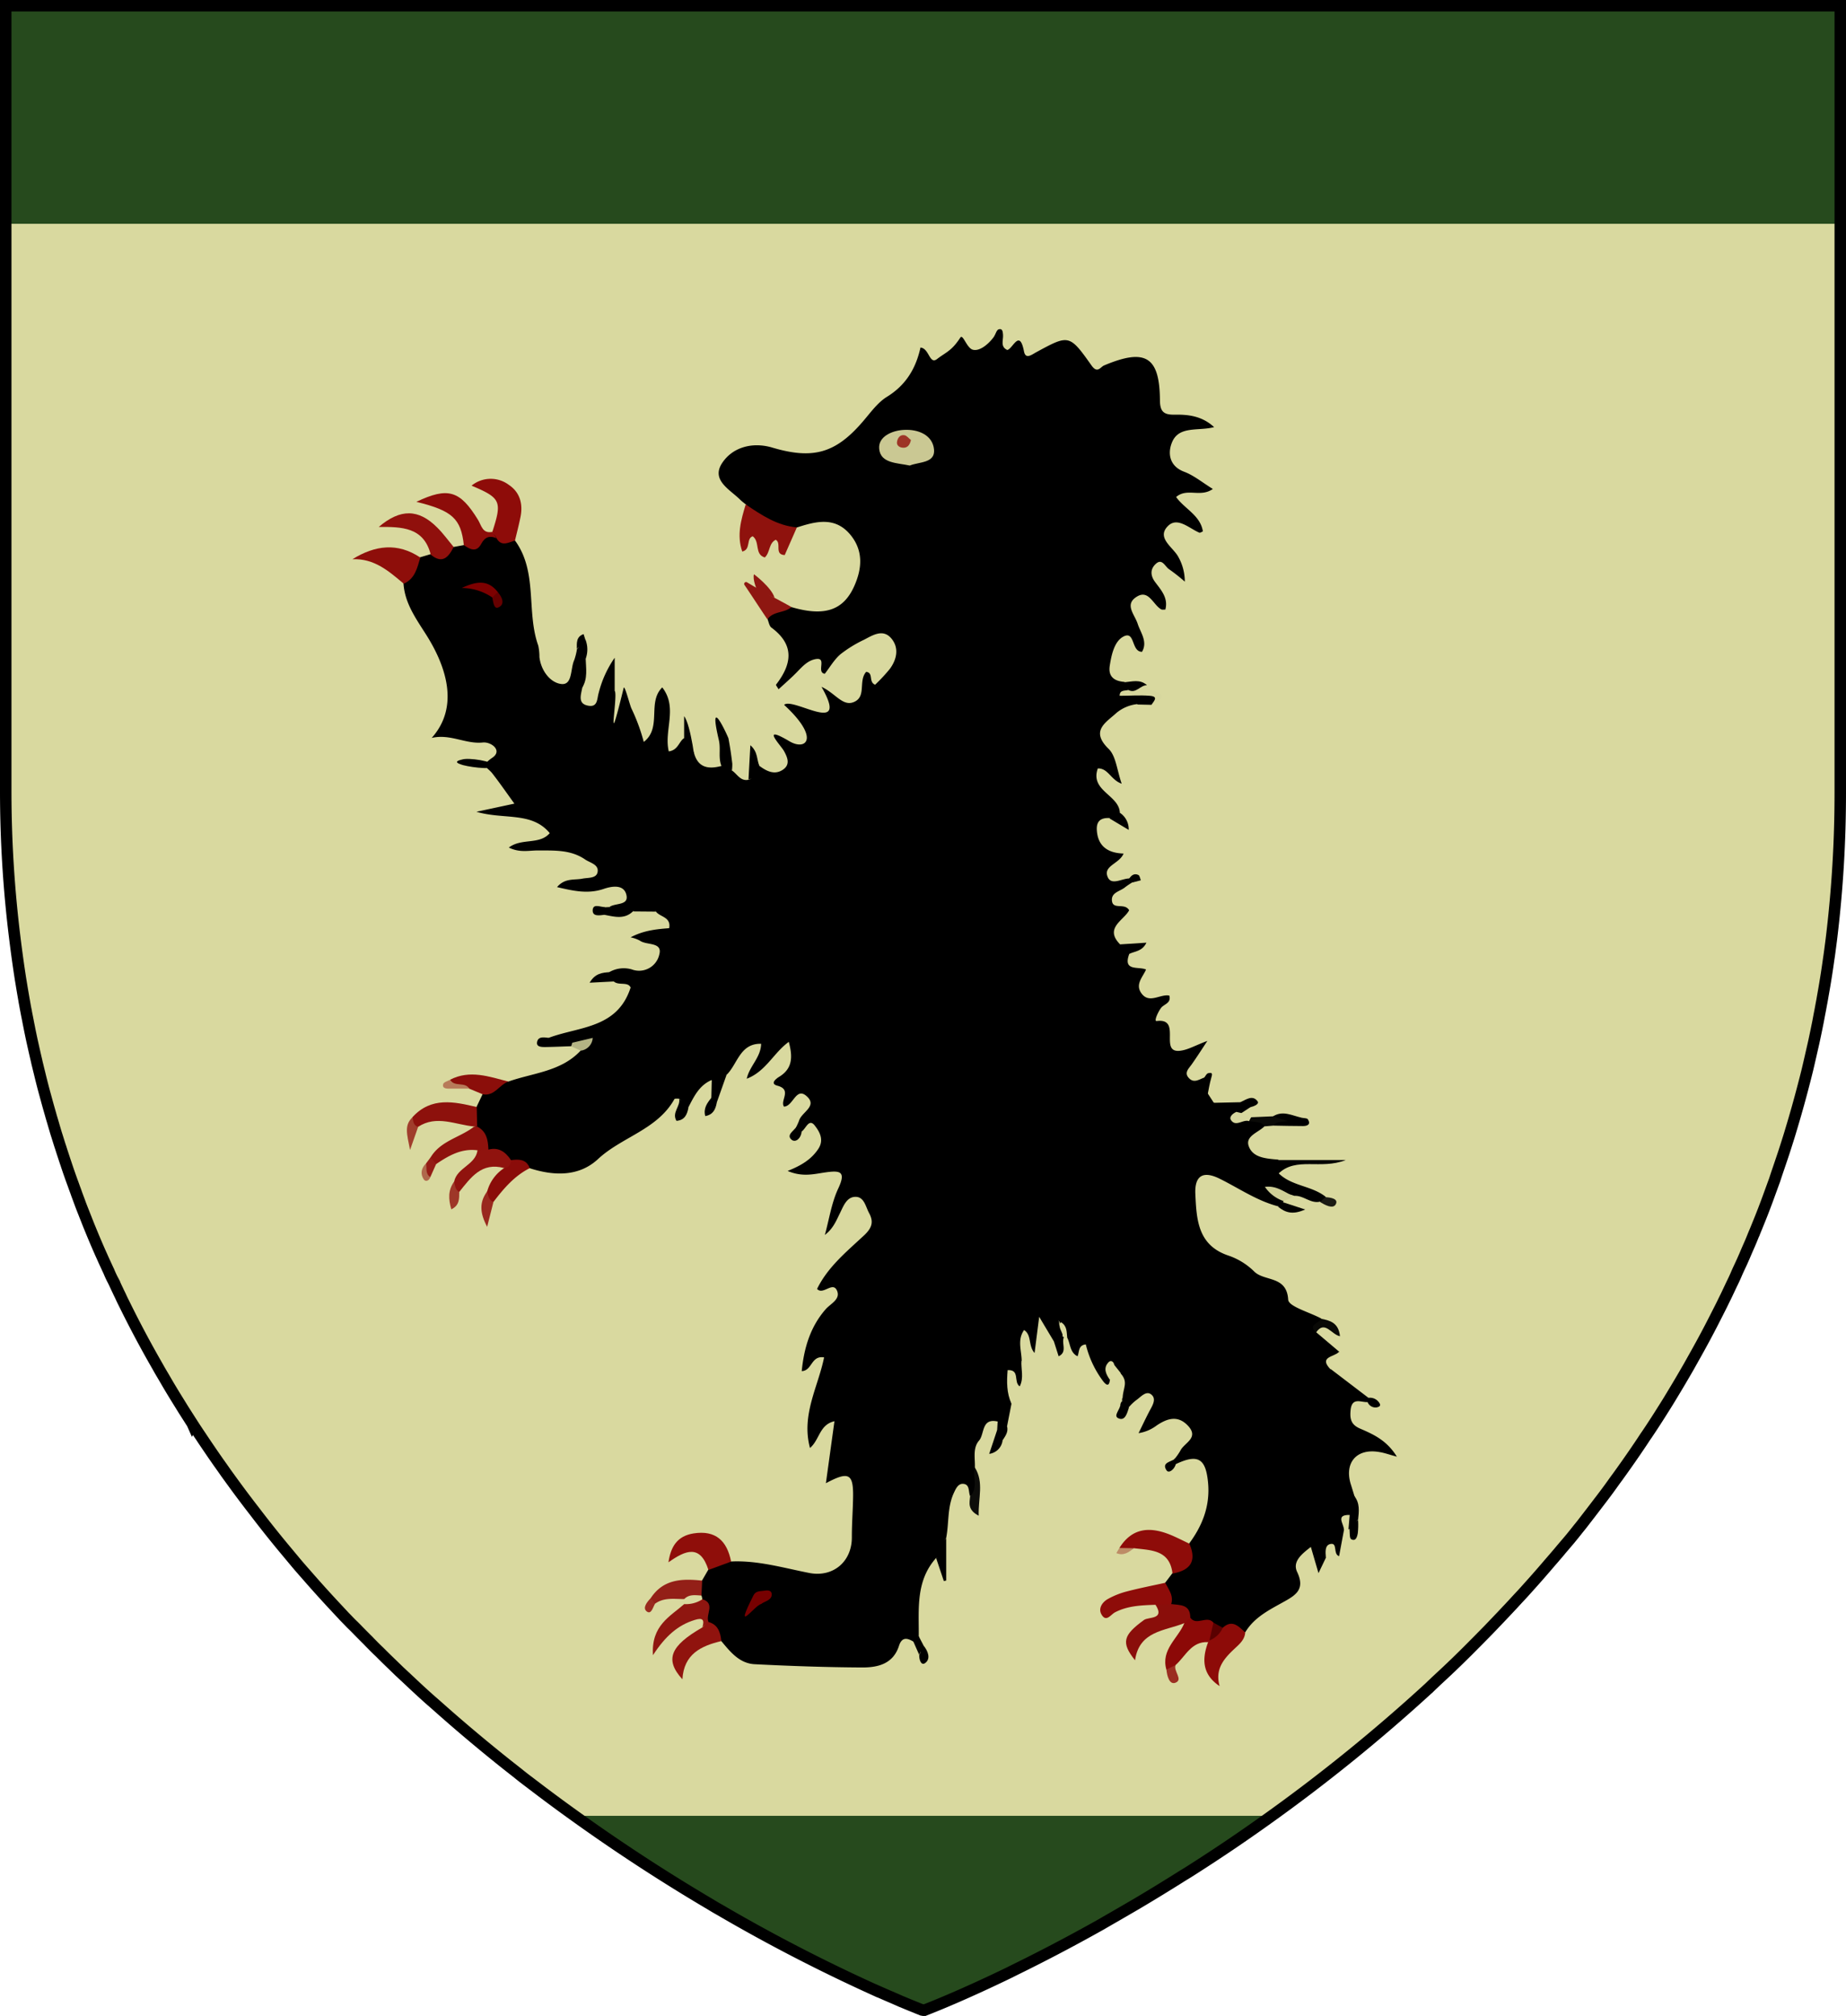 <svg xmlns="http://www.w3.org/2000/svg" viewBox="0 0 483 527.48"><defs><style>.cls-1{fill:#d9d99f;}.cls-2{fill:#264a1d;}.cls-3{fill:#8f120d;}.cls-4{fill:#8e0c09;}.cls-5{fill:#8d0c09;}.cls-6{fill:#8a0e0a;}.cls-7{fill:#90100c;}.cls-8{fill:#8f0e0a;}.cls-9{fill:#8e0e0a;}.cls-10{fill:#8d0b08;}.cls-11{fill:#8d110c;}.cls-12{fill:#90130e;}.cls-13{fill:#8f1610;}.cls-14{fill:#8c0907;}.cls-15{fill:#8e120d;}.cls-16{fill:#8e1711;}.cls-17{fill:#931f17;}.cls-18{fill:#8b0e0a;}.cls-19{fill:#8a0c09;}.cls-20{fill:#0d0d0a;}.cls-21{fill:#d7d79e;}.cls-22{fill:#090906;}.cls-23{fill:#0a0a07;}.cls-24{fill:#cfcf97;}.cls-25{fill:#99291e;}.cls-26{fill:#9e3728;}.cls-27{fill:#b77b5a;}.cls-28{fill:#b4b484;}.cls-29{fill:#a03d2c;}.cls-30{fill:#9b2e21;}.cls-31{fill:#d8d89f;}.cls-32{fill:#1b1b14;}.cls-33{fill:#b0684c;}.cls-34{fill:#941c15;}.cls-35{fill:#bd8c66;}.cls-36{fill:#cac893;}.cls-37{fill:#7d0000;}.cls-38{fill:#700;}.cls-39{fill:#600;}.cls-40{fill:#5a0000;}.cls-41{fill:#9d3426;}.cls-42{fill:none;stroke:#000;stroke-width:3px;}</style></defs><title>House Mormont</title><g id="Layer_2" data-name="Layer 2"><path class="cls-1" d="M927,122.76V328.6a314.37,314.37,0,0,1-2.28,38c-.11.93-.24,1.86-.36,2.79s-.24,1.86-.39,2.79q-.7,5.05-1.61,10c-.07.44-.15.87-.23,1.31-.15.8-.29,1.6-.45,2.39s-.34,1.8-.51,2.69l-.45,2.22-.24,1.16c-.15.71-.3,1.44-.47,2.15q-.8,3.55-1.61,7l-.58,2.32-.52,2q-1.52,5.88-3.27,11.61c-.29,1-.59,1.94-.9,2.92l-.6,1.88c-.19.63-.39,1.25-.6,1.86l-1.1,3.26c-.37,1.09-.68,2-1,3-.47,1.28-.92,2.55-1.39,3.81-.36,1-.73,2-1.11,3l-.19.49c-.43,1.14-.87,2.25-1.32,3.37s-.87,2.16-1.32,3.19a3.35,3.35,0,0,1-.18.42c-.4,1-.8,2-1.25,3s-.75,1.75-1.13,2.62l-.66,1.49c-.47,1.07-.95,2.12-1.44,3.15s-.9,2-1.36,2.93l-1,2.12c-.3.63-.6,1.25-.91,1.88-.63,1.32-1.31,2.64-2,4q-2.53,5-5.19,9.77l-2,3.57-.11.21q-2.13,3.71-4.33,7.33c-.71,1.2-1.46,2.39-2.18,3.54-.1.16-.19.31-.3.46-.55.89-1.12,1.78-1.69,2.66l-.66,1c-.65,1-1.31,2-2,3l-.13.18c-.66,1-1.32,2-2,3l-.45.67q-2.26,3.28-4.54,6.46l-.31.42c-.8,1.07-1.54,2.14-2.31,3.19s-1.66,2.23-2.5,3.32q-2.29,3-4.61,6l-.8,1c-.73.93-1.48,1.85-2.22,2.76L854,526.61l-.57.69L851,530.1q-2.83,3.32-5.72,6.53c-.75.85-1.52,1.69-2.29,2.51l-2.22,2.39q-3,3.19-5.93,6.24-2.76,2.83-5.53,5.59c-.91.91-1.84,1.82-2.76,2.71s-1.85,1.78-2.78,2.67l-2.28,2.11c-.68.65-1.36,1.28-2.05,1.91a448.64,448.64,0,0,1-61.76,47.47c-.86.55-1.73,1.1-2.58,1.6q-6.42,4.07-12.46,7.63l-2.41,1.4-2.36,1.36-2.34,1.35-2.22,1.28c-8.35,4.68-15.91,8.59-22.38,11.76l-1.61.8c-10.63,5.15-18.11,8.22-21,9.35l-.42.18-.61.23-.14.06h-.08l-.23-.1-.21,0-1.07-.42-.55-.23c-.87-.34-2-.8-3.36-1.38l-.47-.18c-1.76-.8-3.88-1.67-6.33-2.77l-1.39-.61a443.16,443.16,0,0,1-39.74-20.6c-.8-.45-1.61-.92-2.36-1.38a473.14,473.14,0,0,1-44.78-30l-2.62-2c-1-.75-2-1.52-2.95-2.29l-2.81-2.21c-6.19-4.92-12.43-10.15-18.64-15.69L558.08,566q-2.3-2.05-4.59-4.2l-1.67-1.57L550,558.54l-2-1.94c-1.12-1.07-2.24-2.16-3.34-3.26-.84-.8-1.69-1.67-2.52-2.51l-.24-.26q-1.25-1.25-2.5-2.51c-.66-.68-1.32-1.36-2-2l-2-2.07-.13-.15-2.1-2.24q-3.36-3.61-6.66-7.36c-.68-.8-1.36-1.55-2-2.35-.57-.65-1.12-1.28-1.66-1.94l-2-2.39q-4.26-5.11-8.39-10.48-1.13-1.45-2.24-2.92c-1.89-2.47-3.73-5-5.57-7.55l-1.68-2.39c-.13-.16-.24-.34-.36-.5-.59-.85-1.19-1.7-1.77-2.55-.95-1.38-1.89-2.77-2.82-4.17q-1.11-1.64-2.18-3.31l-.15-.24-2.22-3.47c-.07-.13-.15-.24-.22-.37-.71-1.14-1.41-2.27-2.1-3.4s-1.49-2.46-2.21-3.7-1.44-2.39-2.13-3.67q-4.6-8-8.77-16.47c-.35-.69-.69-1.38-1-2.08-.22-.44-.44-.89-.65-1.35-.43-.87-.8-1.75-1.25-2.63a27.17,27.17,0,0,1-1.15-2.47l-.23-.48c-.26-.58-.52-1.16-.8-1.75l-.26-.57c-.26-.58-.52-1.18-.8-1.77q-1.44-3.26-2.78-6.58c-.42-1-.8-2-1.23-3.07-.1-.26-.21-.53-.31-.8-.4-1-.8-2-1.16-3s-.68-1.82-1-2.74l-.23-.65c-.18-.45-.34-.91-.5-1.36q-1-2.69-1.89-5.44c-.21-.6-.4-1.21-.6-1.8-.26-.8-.51-1.54-.75-2.31-.14-.42-.26-.8-.39-1.22-.26-.8-.5-1.6-.75-2.39-.31-1-.61-2.06-.92-3.1-.18-.65-.39-1.28-.57-2-.37-1.28-.74-2.58-1.08-3.89-.19-.68-.37-1.35-.55-2-.13-.5-.26-1-.39-1.51-.32-1.22-.63-2.46-.92-3.7-.18-.7-.35-1.4-.52-2.11-.07-.29-.13-.57-.19-.85-.37-1.55-.71-3.11-1.07-4.69-.26-1.16-.5-2.33-.74-3.5-.14-.71-.29-1.43-.43-2.14s-.32-1.6-.47-2.45a2.13,2.13,0,0,0-.1-.47c-.15-.8-.3-1.64-.45-2.48s-.31-1.84-.47-2.77-.3-1.8-.45-2.71q-.87-5.52-1.56-11.17A314.73,314.73,0,0,1,447,328.58V122.76Z" transform="translate(-445.5 -121.26)"/></g><g id="Layer_4" data-name="Layer 4"><rect class="cls-2" x="1.5" y="1.5" width="480" height="57.05"/><path class="cls-2" d="M776.49,596.35v1.18q-9.24,6.6-18.82,12.71c-.86.55-1.72,1.1-2.57,1.6q-6.43,4.06-12.47,7.63l-2.41,1.4-2.36,1.37-2.33,1.34-2.23,1.29c-8.34,4.68-15.9,8.59-22.38,11.76l-1.6.8c-10.64,5.15-18.12,8.22-21,9.35l-.42.17-.61.24-.14,0h-.08l-.23-.09-.21,0-1.07-.42-.54-.23c-.87-.34-2-.8-3.37-1.38l-.46-.18c-1.76-.8-3.89-1.67-6.33-2.77l-1.39-.61a442.25,442.25,0,0,1-39.75-20.6c-.8-.44-1.6-.92-2.35-1.38q-18.3-10.8-35.57-23.2H776.49Z" transform="translate(-445.5 -121.26)"/></g><g id="Layer_5" data-name="Layer 5"><path d="M564.2,264.36l2.66-.49c2.86-.77,5.1-3.4,8.41-2.85,1.4,1.32,3.28,1.23,5,1.69,6,8.27,2.88,18.55,6.06,27.45a13.85,13.85,0,0,1,.31,3c.41,3.59,2.86,6.72,5.71,7.05,3,.35,2.36-4,3.39-6.24a15.45,15.45,0,0,0,.72-2.91c1-.52-.06-3.07,2.25-2.4a7.07,7.07,0,0,1,.07,4.84c-1.32,2.45.08,5.23-.94,7.71-.35,1.94-1.28,4.29,1.78,4.71,2.31.31,2.08-1.91,2.52-3.35a28.1,28.1,0,0,1,4.19-9.23V302c1,1-2.49,19,2.35-.75.23-1,1.61,4.52,2.05,5.4a49.44,49.44,0,0,1,3.21,8.72c4.84-3.75.83-10.36,4.84-14.27,4.15,5.37.37,11.19,1.7,16.74,2.48-.32,2.65-2.63,4.06-3.5,3.24-.39.91,3,2.49,3.7,1,4.07,3.76,4.55,7.24,3.61,1.45-.81,1.87.71,2.75,1.2,1.39.92,2.21,2.89,4.37,2.41s-.34-4.18,2.86-3.59c1.9,1.41,4,2.43,6.16.92,1.89-1.33,1.17-3.13.2-4.87-.81-1.46-6.36-7.14,1.47-2.51,4.28,2.53,8.15-.74-1.42-9.54,2.33-2.15,17.37,8.53,9.78-4.72,3.81,1.75,5.72,5.54,8.88,3.78,2.78-1.54.78-5.46,2.82-7.7,2,.27.52,2.63,2.33,3.37a44.37,44.37,0,0,0,3.87-4.16c1.81-2.48,2.44-5.45.41-7.91-2.18-2.64-4.86-.91-7.17.3a32.36,32.36,0,0,0-6.19,3.81c-1.63,1.4-2.76,3.4-4.09,5.1-2.42-.37,1-4.78-2.85-3.74-2,.55-3.35,2.22-4.79,3.66s-2.92,2.72-4.45,4.13c-.35-.62-.75-1.09-.67-1.2,4.15-5.35,4.95-10.38-1.2-14.93-.56-.42-.69-1.42-1-2.15.85-3.52,3.46-3.59,6.3-3.2,8.58,2.51,13.57.87,16.42-5.62,2-4.54,2.34-9.13-1-13.25-4-4.89-9-3.61-14-2-6.15,1.77-10.06-1.45-13.39-6a17.43,17.43,0,0,1-1.42-1.16c-2.73-2.75-7.82-5.18-4.77-9.73,2.77-4.14,7.93-5.5,13.05-4,10.65,3.17,16.57,1.53,23.7-6.77,2-2.31,3.87-5,6.38-6.53,4.84-3,7.5-7.29,8.73-12.86,2.31.19,2.33,4.58,4.34,3,2.26-1.75,3.78-2.06,6.08-5.6.69-1.06,1.66,2.71,3.25,3.16,2.06.58,4.69-2.07,5.69-3.6,1.59-.45,1.41.75,1.53,1.65.15,1.15.09,2.49,1.93,2,1.46-.58,3.13-5.44,4.26.38.43,2.21,2,.88,3.27.2,8.47-4.6,8.62-4.67,14.39,3.48,1.59,2.25,2.34.39,3.32,0,10.76-4.53,14.49-2.34,14.59,9,0,3,.91,3.94,3.78,3.89,3.6-.06,7.2.31,10.4,3.26-4.2,1.12-9.34-.48-11.09,4.16-1,2.56-.74,6,3.24,7.51,2.53.94,4.73,2.79,7.52,4.51-3.28,2.32-6.73-.38-9.61,2.1,2.15,3.07,6.35,4.78,7,9-.32.12-.71.43-.94.33-2.67-1.15-5.72-4.21-8.19-1.75-3,3,1,5.35,2.52,7.77a13.2,13.2,0,0,1,1.88,6.79,47.28,47.28,0,0,0-4.08-3.22c-1.06-.66-1.8-2.89-3.39-1.53s-1.62,3.1-.26,4.91c1.56,2.08,3.44,4.14,2.64,7.15-.41,0-.85.09-1.13-.08-2.08-1.21-3.21-5.17-6.26-3.34-3.44,2.06-.67,4.6.17,7.2.7,2.19,2.67,4.64,1.11,7.27-2.91,0-1.72-5.8-5-3.91-2.27,1.31-3,4.74-3.44,7.57s1.18,4,3.78,4.21c.83.47,1.66.94,1.67,2.06a3.34,3.34,0,0,0,0,1.27c.73.75,2.37.81,1.89,2.47a10.26,10.26,0,0,0-5.52,2.26c-2.83,2.61-7,4.7-2.09,9.49,1.91,1.88,2.13,5.47,3.4,9.09-2.87-1-3.52-4.07-6.25-4-2.1,5.84,5.46,6.91,5.76,11.49.14,2.37-1.35,1.79-2.69,1.49-2.23-.11-3.48.75-3.33,3.17.26,4.2,2.88,6,7,6.12-1.1,2.75-5.54,3.19-4.1,6.26,1,2.11,3.67.27,5.59.26.3-.26.62-.45.83-.32.57.35.34.82.1,1.27a19.26,19.26,0,0,0-2,1.33c-1.29,1.1-3.77,1.34-3.45,3.65s3.36.37,4.49,2.39c-1.41,2.66-6.51,4.61-2.46,8.83.73.94,3.29,0,2.54,2.47-1.89,4.83,2.43,3.31,4.34,4.21-.88,2-2.89,3.86-1.23,6.19,2.06,2.89,4.9.14,7.32.62.56,2-1.4,2.22-2.16,3.22s-1.94,3.54-1.16,3.44c6.78-.88.39,8.58,6.27,7.76,2-.27,3.79-1.36,7-2.56-1.73,2.64-2.83,4.34-4,6-.75,1.14-2.19,2.24-.86,3.69s2.64.42,4-.08c1.21,1.18.16,2.92,1,4.19l1.49,2.29c1.8,1.77,4.55-.37,6.31,1.53-.33,3.37,2.09,2.81,4.1,2.87,1.18.3,3.14-.76,3,1.76-1.57,1.68-5.13,2.57-4.23,5.23,1.07,3.16,4.69,3.3,7.72,3.58,1.16,1.15-1,2.4.11,3.56,3.43,3.4,8.64,3.23,12.31,6.16.18,1.17-.06,1.87-1.44,1.27-2.5.6-4.36-1.68-6.76-1.51a6.59,6.59,0,0,0-3.83-.34c.1.72.89,1,1.1,1.6l-.22.28c.29,1.11.07,1.69-1.22,1.21-5.57-1.43-10.27-4.72-15.34-7.23-4.31-2.14-6.6-.89-6.38,4,.31,6.68.62,13.49,8.8,16.15a17.75,17.75,0,0,1,6.63,4.15c2.68,2.62,8.49,1,8.86,7.34.1,1.79,5.58,3.28,8.59,4.9,1.19,1.77-2.68,1.77-1.26,3.62l6,5.08c1.24,2.43-5.22,1.33-2.12,4.61l9.73,7.42q.45.41.27.79t-.34.37c-1.75.15-4.19-1.43-4.54,2.1-.22,2.26.09,3.8,2.45,4.82,3.48,1.51,7,3.05,9.66,7.36-1.94-.51-3.23-1-4.54-1.2-6-1.08-9.33,2.8-7.47,8.57.3.94.58,1.88.87,2.82a6.18,6.18,0,0,1,.12,4.87c-2.48.17-1.53,2.81-2.78,3.87l-1.3,7c-1,1.18-2.44-1.23-3.41.38l-2,4.16-2-6.85c-2.49,1.91-4.86,3.87-3.58,6.56,2.18,4.6-.46,6.11-3.69,7.9-3.71,2.06-7.58,4-9.89,7.86-2,.35-3.84-.76-5.81-.48a10.82,10.82,0,0,1-3-.89c-2.13-.62-4.71.09-6.33-2.09-1.18-1.81-3.23-2.56-4.79-3.91-1-1.76-1.87-3.54-1-5.62l1.84-2.42a14.75,14.75,0,0,0,4.41-7.81c3.49-4.71,5.49-9.83,4.95-15.85-.58-6.41-2.64-7.69-8.5-4.89a1,1,0,0,1-.42-1q.12-.54.28-.54a14.12,14.12,0,0,0,1.38-2c1-2.08,5-3.32,2-6.53-2.67-2.84-5.46-1.91-8.21-.06a10.47,10.47,0,0,1-4.72,2c.93-1.89,1.82-3.79,2.79-5.65.76-1.45,2-3.23.58-4.43s-2.85.71-4.12,1.55a12.68,12.68,0,0,0-1.75,1.69c-1.28.35-1.65-.42-1.79-1.46-.19-2.5.35-5-.44-7.52l-1.6-2c-2.89.49-1.46,2.3-1.15,3.76-.14,1.29-.52,2-1.66.64A26.29,26.29,0,0,1,729.6,473c-2,.19-1.68,1.9-2.15,3.09-2.88.07-3-2.23-3.64-4.15a10.74,10.74,0,0,0-1.35-5.29c.19.58.26,2,.27,1.45,0-.25.55.45.66.89a3.28,3.28,0,0,1,0,2.17c-.45.77-1.07,1.59-2.07,1.17l-3.92-6.56-1.21,9.46c-1.72-1.92-.68-4.7-2.75-6-1.81,2.6-.66,5.33-.62,8,.71,2.47,1.48,5.3-.38,7.23s-2.33,1.7-2.28,4L709,494.37c-1.39.76-1.73-.61-2.45-1.2-4.33-1-3.39,3.27-4.9,5-1.66,1.92-1,4.61-1.07,7,0,2.59,2.26,5.54-1.24,7.55-.52-1.19,0-3.2-1.94-3.26-1.27,0-1.86,1.38-2.36,2.46-1.72,3.76-1.21,7.9-2,11.83-1.66,1.31,1.15,4.91-2.63,5.14-5.35,6-4.47,13.33-4.52,20.47.37,1.31-.21,1.66-1.41,1.39-1.63-1-3-1.23-3.75,1.06-1.53,4.83-5.61,5.73-9.76,5.7-9.34-.05-18.69-.38-28-.85-4-.2-6.39-3.23-8.76-6.07a30.81,30.81,0,0,1-4-4.74c-.73-2-.77-4.21-1.67-6.18a7.67,7.67,0,0,1-.36-1.66,4.64,4.64,0,0,1,1-3.24l1.64-2.83c1.52-2,3.14-3.66,5.93-2.15,7-.34,13.71,1.67,20.5,3,6.26,1.21,11.2-3,11.13-9.42,0-3.56.28-7.06.33-10.59.07-6-1.18-6.66-7.12-3.47l2.24-16.22c-3.95.88-3.88,4.88-6.4,7-2.34-8.66,2.14-16,3.69-23.7-3.46-.56-3.07,3.48-5.85,3.59.59-6,2.21-11.55,6.26-16.19,1.27-1.45,3.89-2.57,3-4.79-1.08-2.69-3.66,1.21-5.25-.52,2.83-5.79,7.79-9.8,12.35-14.06,2-1.9,2.52-3.48,1.27-5.78-.94-1.73-1.29-4.4-3.75-4.25-2.2.14-3,2.5-3.91,4.33s-1.74,4-3.92,5.63c1.13-4.07,1.74-8.39,3.51-12.16,2.12-4.52.43-4.73-3.31-4.21-2.95.41-6,1.31-9.94-.37,3.57-1.42,6.17-3,8-5.73,1.69-2.51.2-4.72-.9-6.15-1.57-2-2.32.9-3.47,1.58-1.15.29-1.74,0-1.32-1.29.24-.55.52-1.09.71-1.66.69-2.1,4.66-3.65,2.18-6.1-3-3-3.66,2.44-6.15,2.52-1.11-1.56,2.2-4.43-1.72-5.47-2-.53-.41-1.8.47-2.34,3.39-2.07,3.62-5.05,2.5-9.13-4,2.9-6,7.74-11,9.64.75-3.36,3.67-5.51,3.77-9.14-5.64-.13-6.18,5.48-9.14,8.21-1,1.34-2,2.6-3.85,1.29-3.24,1.39-4.61,4.36-6.1,7.22-2.18.63-1.28-1.92-2.44-2.36-.4,0-1.06-.07-1.17.13-4.48,8-13.76,9.87-20,15.69-5,4.63-11.53,4.42-17.88,2.37-1.82-.59-3.8-.63-5.54-1.53-1.83-1.36-4.24-1.61-6-3.15a22.77,22.77,0,0,1-2.8-6.69,4.88,4.88,0,0,1,.43-4.62l1.59-3.33c1.61-2.38,4-3.14,6.72-3.33,6.49-2.3,13.82-2.61,18.94-8.1,0-3.1-2.41-.83-3.46-1.59-1.64-.59-4.22,1.47-4.92-1.75,7.89-3,18-2.37,21.47-13.18-.74-1.62-3.1-.44-4.4-1.58-.64-.69-2-1-1.21-2.43a7.57,7.57,0,0,1,5.91-.73A5.42,5.42,0,0,0,618,371c.93-3.39-3.36-2.35-5.1-3.66a9.26,9.26,0,0,0-2.4-.85c3.34-1.78,6.69-2.14,10.09-2.39.54-3-2.45-2.89-3.49-4.38a5.79,5.79,0,0,0-6-.05h0c-2.17.37-4.56,1.91-6.1-1.14,1.53-1.11,5.29-.25,4.32-3.41-.78-2.55-3.88-2-5.95-1.27-4.11,1.36-7.89.48-12.12-.5,2.07-2.44,4.52-1.79,6.63-2.21,1.55-.31,3.78,0,4-1.87s-2-2.27-3.3-3.16c-3.79-2.6-8.11-2.32-12.39-2.35-2.34,0-4.73.64-7.56-.76,3.42-2.57,8-.63,10.71-3.77-4.69-5.69-12-3.47-19.18-5.59l9.93-2.13c-2.11-2.9-3.9-5.52-5.85-8-1.12-1.42-3.12-1.84.06-4,2.77-1.87-.24-4.19-2.43-4-4.55.49-8.53-2.33-13.42-1.19,7.45-8.33,3.55-19-1.24-26.68-2.7-4.31-5.79-8.4-6.14-13.74.85-2.66,2-5.16,4.35-6.84l2.72-.81C560.17,265.57,562.22,265.08,564.2,264.36Z" transform="translate(-445.5 -121.26)"/><path class="cls-3" d="M640.61,253.24c4.12,2.75,8.22,5.56,13.39,6l-3.18,7.24c-2.85-.12-.72-3.16-2.36-4-1.86.92-1.41,3.28-2.85,4.63-2.77-.83-1.19-4.06-3.16-5.55-1.79.58-.41,3.47-2.74,4C638.22,261.28,639.4,257.26,640.61,253.24Z" transform="translate(-445.5 -121.26)"/><path class="cls-4" d="M580.24,262.71c-1.69.42-3.5,1.7-4.82-.64-.22-.65-.93-1-1.1-1.66,2.59-8,2.24-8.85-5.44-12.09a7.91,7.91,0,0,1,9.75-.21c3,2,3.78,5.17,3,8.67C581.22,258.77,580.71,260.73,580.24,262.71Z" transform="translate(-445.5 -121.26)"/><path class="cls-4" d="M756.69,525.12c2,4.59.25,7-4.41,7.82-.72-6.27-5.67-6.07-10.12-6.63a3.37,3.37,0,0,1-3.77-.07c3.42-5.45,8.18-5.58,13.5-3.37C753.52,523.55,755.09,524.37,756.69,525.12Z" transform="translate(-445.5 -121.26)"/><path class="cls-5" d="M574.32,260.41l1.1,1.66c-1.78-.74-3-.37-4,1.45-1.24,2.38-2.94,1.49-4.56.35-.76-6.94-3-9-12.42-11.32,8.27-3.93,11.41-3,16.15,4.75C571.49,258.79,571.76,260.94,574.32,260.41Z" transform="translate(-445.5 -121.26)"/><path class="cls-6" d="M751.93,540.92c2.27.31,5,0,5,3.52.29,1.34-.26,1.79-1.55,1.48-5.15,2.06-11.79,2-12.9,9.71-3.73-4.66-3.09-6.59,2.34-10.54,1.19-.87,5.58-.05,3-4C749.15,539.77,750.52,539.94,751.93,540.92Z" transform="translate(-445.5 -121.26)"/><path class="cls-7" d="M564.2,264.36c-1.34,2.66-2.94,4.56-6,2-1.83-7.26-7.66-7.26-13.61-7.24,5.69-4.81,10.42-4.75,15.32.17C561.47,260.83,562.77,262.66,564.2,264.36Z" transform="translate(-445.5 -121.26)"/><path class="cls-8" d="M636.79,529.81,630.86,532c-2.13-6.72-5.93-5.22-10.46-2,.6-4.11,2.3-6.88,6.56-7.56C632.76,521.53,635.73,524.39,636.79,529.81Z" transform="translate(-445.5 -121.26)"/><path class="cls-9" d="M555.48,267.13c-.83,2.68-1.35,5.54-4.35,6.84-3.88-3.26-7.7-6.66-13.43-6.4C543.67,263.89,549.53,263.16,555.48,267.13Z" transform="translate(-445.5 -121.26)"/><path class="cls-10" d="M765.43,547.12c2.52-2.27,4.16-.34,5.88,1.23-.15,2-1.65,3.17-2.94,4.39-2.73,2.57-5,5.27-3.76,9.65-4.5-3-4.7-7-3-11.52,0-.27.1-.53.14-.8A5.74,5.74,0,0,1,765.43,547.12Z" transform="translate(-445.5 -121.26)"/><path class="cls-11" d="M570.23,410.89l.12,5.09-.78,0c-4.9-.44-9.81-3.09-14.68.09-2.3.13-2.19-1.05-1.41-2.6C558.36,408.2,564.28,409.47,570.23,410.89Z" transform="translate(-445.5 -121.26)"/><path class="cls-4" d="M751.93,540.92l-4.08.19c-3.65.14-7.3.23-10.65,2-1.09.59-2.24,2.59-3.44.63-1-1.57.07-3.26,1.57-4.12a20.91,20.91,0,0,1,5-2c3.33-.87,6.71-1.53,10.07-2.27C751.25,537.13,752.64,538.74,751.93,540.92Z" transform="translate(-445.5 -121.26)"/><path class="cls-12" d="M630.88,545.61c2.53.72,3.11,2.75,3.35,5-5.29,1.26-9.8,3.38-10.18,10-4.69-5.15-3.19-8.75,5.23-13.58C629.86,546.61,630.07,545.77,630.88,545.61Z" transform="translate(-445.5 -121.26)"/><path class="cls-13" d="M630.88,545.61l-1.61,1.4c.66-2.07,0-2.56-2-1.93-4.39,1.35-7.63,4.18-10.92,9.21-.52-7.8,4.55-10.14,8.22-13.4,1.36-1.22,2.84-2,4.73-1.24C632.8,540.81,630,543.7,630.88,545.61Z" transform="translate(-445.5 -121.26)"/><path class="cls-14" d="M755.37,545.93l1.54-1.48c1.61,2.33,4.4-.7,6.08,1.33,1.51,2-.41,3.18-1.06,4.66l-.34.44c-4.39-.23-5.88,3.68-8.5,6-.65.71-1,2-2.4,1.23C749.17,552.84,753.72,549.94,755.37,545.93Z" transform="translate(-445.5 -121.26)"/><path class="cls-15" d="M569.57,416l.78,0c2.51,1.27,2.84,3.61,2.94,6.05a2.08,2.08,0,0,1-2.85.16c-4.19-.56-7.55,1.39-10.82,3.6-1.36.17-2-.25-1.47-1.72C560.76,419.69,565.88,418.88,569.57,416Z" transform="translate(-445.5 -121.26)"/><path class="cls-12" d="M570.44,422.19l2.85-.16c2.74-.73,4.5.65,5.92,2.75.7,1.81.42,2.77-1.79,2.08-5.89-1.63-8.74,2.47-11.76,6.24-2.39.05-1.64-1.44-1.33-2.71C565.08,426.7,569.93,426.06,570.44,422.19Z" transform="translate(-445.5 -121.26)"/><path class="cls-16" d="M652.59,280.08c-1.82,1.62-4.76,1-6.3,3.21-1.64-2.39-4-6.05-6-9a.49.49,0,0,1,.67-.68C645.37,276.28,649.22,278.17,652.59,280.08Z" transform="translate(-445.5 -121.26)"/><path class="cls-17" d="M629.22,534.79l-.19,3.9a6.5,6.5,0,0,1-4.5.93c-2.62,0-5.31-.49-7.65,1.22-1.2.11-1.61-.35-1.1-1.5C619.08,534.35,624,534.23,629.22,534.79Z" transform="translate(-445.5 -121.26)"/><path class="cls-18" d="M578.53,404.23c-2.4.79-3.64,3.91-6.72,3.33l-3.54-1.48c-1.3-1.56-4.56,1.08-5-2.34C568.46,401.07,573.49,402.94,578.53,404.23Z" transform="translate(-445.5 -121.26)"/><path class="cls-19" d="M577.42,426.86c1.29-.09,1.69-1,1.79-2.08,2-.25,4-.31,4.9,2.1-4,2-6.87,5.37-9.53,8.88-2.37.1-2.25-1.22-1.6-2.83A10.6,10.6,0,0,1,577.42,426.86Z" transform="translate(-445.5 -121.26)"/><path class="cls-1" d="M710.14,488.49c-1.27-2.8-1.25-5.73-1-8.77,3.33-.17,1.46,3.14,3.17,4.25,1.14-2.25.29-4.54.45-6.74C716.6,482.09,712.53,485.09,710.14,488.49Z" transform="translate(-445.5 -121.26)"/><path d="M780,428.31c-2-1.13-.41-2.36-.11-3.56h17.73C791,427.38,784.69,423.8,780,428.31Z" transform="translate(-445.5 -121.26)"/><path d="M637,322.82l-2.75-1.2c-.86-2.19-.12-4.38-.67-6.75-3-12.81,2.45-.78,2.52-.42.51,2.75.71,4.25,1,6.57A11.1,11.1,0,0,1,637,322.82Z" transform="translate(-445.5 -121.26)"/><path class="cls-20" d="M699.33,512.74c2.19-2.22.6-5.07,1.24-7.55,2.44,3.94.85,8,1,12.62C698.6,516.27,699.17,514.43,699.33,512.74Z" transform="translate(-445.5 -121.26)"/><path class="cls-21" d="M738.45,303.3c0-1.6,1.35-1.26,2.28-1.52,1.49-.93,3-1.8,4.88-1.23-.54,1.91,8.25,1.68,1.17,5.1C744.48,303.18,741.07,304.65,738.45,303.3Z" transform="translate(-445.5 -121.26)"/><path class="cls-1" d="M724.7,471.16c.91,1.65.68,3.94,2.75,4.95-1.66,4.21-3.31.72-5,0,.87-1.48-.19-3.29.81-4.75A1,1,0,0,1,724.7,471.16Z" transform="translate(-445.5 -121.26)"/><path d="M690.44,528.91c2.36-1,.7-4,2.63-5.14v11l-.62.13Z" transform="translate(-445.5 -121.26)"/><path class="cls-22" d="M789.84,469.88c-2.31-2.16,1-2.36,1.26-3.62,2.35.47,4.63,1,5,4.59C793.88,470.46,792.12,466.53,789.84,469.88Z" transform="translate(-445.5 -121.26)"/><path d="M738.45,303.3c2.64,0,5.29-.22,7.91,0,2.39.18,1,1.43.41,2.36l-3.6-.08C742.11,303.75,739.2,305.78,738.45,303.3Z" transform="translate(-445.5 -121.26)"/><path d="M589.09,392.79c1.68,2.18,4.18.35,6.11,1.26q.52.49.22.74a.74.74,0,0,1-.5.19c-2.24.07-4.48.18-6.72.21-1,0-2.43,0-2.17-1.33C586.33,392.33,587.89,392.68,589.09,392.79Z" transform="translate(-445.5 -121.26)"/><path d="M627.13,319.81c-.83-1.23-1.8-4.28-2.63-5.51v-5.66C626.3,310.88,627.7,322.61,627.13,319.81Z" transform="translate(-445.5 -121.26)"/><path d="M769,412.13c-1.54-2-4.71.24-6-2.34l7.07-.16c1.17-.18,2.7-1.05,2.56,1.32l-2.3,1.51A.92.92,0,0,1,769,412.13Z" transform="translate(-445.5 -121.26)"/><path d="M644.2,321.64c-1.57.7-.83,3.25-2.86,3.59l.49-9C643.87,318,643.46,320.07,644.2,321.64Z" transform="translate(-445.5 -121.26)"/><path d="M631.73,403.82l3.85-1.29L633,409.81c-1.17.26-1.77-.06-1.38-1.37Z" transform="translate(-445.5 -121.26)"/><path d="M786.07,413.69c.57.13,1.43.07,1.64.42.82,1.33-.13,1.74-1.24,1.75-2.59,0-5.18-.07-7.78-.11.18-2.1,1.81-2,3.25-2.12S784.68,414.72,786.07,413.69Z" transform="translate(-445.5 -121.26)"/><path class="cls-23" d="M782.37,414.55c-1.26.31-2.74-.08-3.68,1.2l-2.29.19c-1-1.44-2.68-1-4.08-1.38a.91.91,0,0,1,.53-1l5.71-.24C780,413.37,781.9,411.63,782.37,414.55Z" transform="translate(-445.5 -121.26)"/><path class="cls-24" d="M781.38,435.5a9.63,9.63,0,0,1-4.92-3.72c3.28-.44,5.29,1.62,7.65,2.45Z" transform="translate(-445.5 -121.26)"/><path class="cls-25" d="M573,432.93c.21,1.13.35,2.29,1.6,2.83l-1.64,6.46C571,438.53,570.9,435.74,573,432.93Z" transform="translate(-445.5 -121.26)"/><path d="M623.19,408.69l2.44,2.36c-.34,1.81-1,3.3-3.14,3.45C621.2,412.29,623.62,410.68,623.19,408.69Z" transform="translate(-445.5 -121.26)"/><path class="cls-26" d="M564.33,430.39c.23,1,.22,2.14,1.33,2.71,0,1.76.08,3.54-2.08,4.55C562.82,435,562.69,432.63,564.33,430.39Z" transform="translate(-445.5 -121.26)"/><path d="M741,370.81l-2.54-2.47,7-.45C744.36,370.19,742.42,370.11,741,370.81Z" transform="translate(-445.5 -121.26)"/><path d="M798.64,517.61c1.65-1.37.57-3.37,1.15-5,1.57,1.87,1.28,4.06,1.05,6.24-1,.56.11,3.12-2.26,2.39l-.25.15C797.72,520.08,797.49,518.78,798.64,517.61Z" transform="translate(-445.5 -121.26)"/><path d="M709.12,212.86c-4.16,1.63-1.56-3.14-3.47-3.65.37-.62.62-1.62,1.14-1.79,1-.31,1.08.6,1.15,1.4C708.06,210.24,707.12,212,709.12,212.86Z" transform="translate(-445.5 -121.26)"/><path class="cls-27" d="M563.29,403.74c1.07,2,3.85.43,5,2.34h-5.39c-.85,0-1.76-.21-1.44-1.2C561.61,404.35,562.64,404.11,563.29,403.74Z" transform="translate(-445.5 -121.26)"/><path class="cls-1" d="M793.69,479.57c-3.36-3.4,1-3.27,2.12-4.61,1.8.56,3.79,1.33.19,2.08C794.26,477.4,793.7,478,793.69,479.57Z" transform="translate(-445.5 -121.26)"/><path class="cls-28" d="M594.93,395a5.28,5.28,0,0,0,.28-.93l5.37-1.27a3.57,3.57,0,0,1-3.1,3.34Z" transform="translate(-445.5 -121.26)"/><path class="cls-29" d="M553.48,413.52c.09,1.07.18,2.15,1.41,2.6l-2.1,6C551.95,417.9,551.21,415.6,553.48,413.52Z" transform="translate(-445.5 -121.26)"/><path class="cls-1" d="M792.41,528.73c-.11-1.43-.33-3.35,1.36-3.55s.54,2.58,2,3.17C795,531.17,793.58,528.87,792.41,528.73Z" transform="translate(-445.5 -121.26)"/><path d="M779.94,437l1.22-1.21,5.83,1.9C783.62,439.22,781.74,438.42,779.94,437Z" transform="translate(-445.5 -121.26)"/><path d="M604.95,375.6l1.21,2.43-6.39.33C601.22,375.89,603.08,375.74,604.95,375.6Z" transform="translate(-445.5 -121.26)"/><path class="cls-30" d="M750.7,558.08l2.4-1.23c-.68,1.62,2.09,3.84-.06,4.66C751.48,562.1,750.84,559.73,750.7,558.08Z" transform="translate(-445.5 -121.26)"/><path d="M745.61,300.54c-1.75-.08-2.87,2.32-4.88,1.23l-1.1-2C741.68,299.6,743.8,298.87,745.61,300.54Z" transform="translate(-445.5 -121.26)"/><path d="M735.8,335.38c.93-.43,2.21-.23,2.69-1.49a5.16,5.16,0,0,1,2.33,4.49Z" transform="translate(-445.5 -121.26)"/><path d="M605,358.56c1.73,2,4.09.61,6.1,1.14-2.2,2.14-4.77,1.41-7.31.93a1.17,1.17,0,0,1,0-2Z" transform="translate(-445.5 -121.26)"/><path d="M782.37,414.55l-3.8-1.21c2.58-1.65,5-.2,7.5.34C785.07,415,783.7,414.66,782.37,414.55Z" transform="translate(-445.5 -121.26)"/><path d="M739.64,488.23l1.26,1.25c-.49,1.46-1,3.69-2.82,2.82-1.42-.67.68-2.4.58-3.77C738.79,487.84,739.12,487.7,739.64,488.23Z" transform="translate(-445.5 -121.26)"/><path d="M707.83,498.07a4.07,4.07,0,0,1-3.51,3.56l2.08-6.25C707.7,495.84,707.06,497.33,707.83,498.07Z" transform="translate(-445.5 -121.26)"/><path class="cls-31" d="M772.86,413.59a5.07,5.07,0,0,0-.53,1c-1.58-.58-3.47,1.62-4.75-.29-.55-.82.45-1.73,1.43-2.14l1.32.32Z" transform="translate(-445.5 -121.26)"/><path d="M798.57,521.25l2.26-2.39a19.29,19.29,0,0,1-.07,3.54c-.15.8-.47,2.24-1.71,1.56C798.55,523.69,798.71,522.2,798.57,521.25Z" transform="translate(-445.5 -121.26)"/><path d="M631.65,408.44l1.38,1.37c-.32,1.66-.92,3.07-3,3.45C629.48,411.24,630.53,409.83,631.65,408.44Z" transform="translate(-445.5 -121.26)"/><path class="cls-1" d="M624.53,539.62c1.29-1.34,2.92-1,4.5-.93a3.24,3.24,0,0,1,.22,1,7.83,7.83,0,0,1-4.73,1.24Z" transform="translate(-445.5 -121.26)"/><path d="M723.87,471.1c-.73,1.59,1,3.86-1.38,5l-1.2-3.76,1.36-1.33A.85.85,0,0,1,723.87,471.1Z" transform="translate(-445.5 -121.26)"/><path class="cls-32" d="M790.88,435.74l1.44-1.27c1.35.07,3.42.42,2.7,1.82S792.23,436.54,790.88,435.74Z" transform="translate(-445.5 -121.26)"/><path d="M707.83,498.07c-1.26-.48-1-1.75-1.43-2.69l.13-2.21,2.45,1.2C709.4,495.85,708.57,496.94,707.83,498.07Z" transform="translate(-445.5 -121.26)"/><path d="M653.92,416l1.32,1.29c-.1,1.71-1.52,3-2.59,2.18C651.09,418.19,653.27,417.11,653.92,416Z" transform="translate(-445.5 -121.26)"/><path d="M603.77,358.58l0,2c-1.3.15-3.24.58-3.2-1.17C600.66,357.54,602.6,358.6,603.77,358.58Z" transform="translate(-445.5 -121.26)"/><path d="M761.5,407.5c-1.37-1.14-.75-2.77-1-4.19.36-.44.66-1.16,1.1-1.27,1.41-.36,1,.51.79,1.33C762,404.72,761.78,406.12,761.5,407.5Z" transform="translate(-445.5 -121.26)"/><path class="cls-1" d="M739.23,487c-.34.06-.27,1.38-.59,1.52q0-4,0-8C740.85,482.84,739.32,484.38,739.23,487Z" transform="translate(-445.5 -121.26)"/><path d="M575.41,321.84c-1.56.9-8,0-9.42-.63-2.2-.74.23-1.18.43-1.24C568,319.43,574.43,320.31,575.41,321.84Z" transform="translate(-445.5 -121.26)"/><path d="M597.8,301.21c-.15-2.63-1.05-5.35.94-7.71C598.81,296.12,599.34,298.79,597.8,301.21Z" transform="translate(-445.5 -121.26)"/><path d="M687.16,551.8c1.18,1.46,1.92,3.46.4,4.56-1.08.79-1.62-1-1.54-2.17C686.69,553.53,686,552.23,687.16,551.8Z" transform="translate(-445.5 -121.26)"/><path d="M598.67,288.66l-2.25,2.4c0-1.57-.19-3.22,1.77-3.9Z" transform="translate(-445.5 -121.26)"/><path class="cls-1" d="M798.64,517.61l-.32,3.8q-.6,0-1.2,0C797.11,519.9,794.85,517.53,798.64,517.61Z" transform="translate(-445.5 -121.26)"/><path class="cls-1" d="M735.92,482.29c-1.06-1.5-1.86-3.12-.34-4.67.6-.61,1.41-.1,1.49.91C735.7,479.48,736.28,481,735.92,482.29Z" transform="translate(-445.5 -121.26)"/><path d="M772.62,410.94l-2.56-1.32c1.49-.68,3.18-2,4.48-.23C775.08,410.13,773.56,410.72,772.62,410.94Z" transform="translate(-445.5 -121.26)"/><path class="cls-33" d="M558.09,429.23c-.32.94-1.19,1.31-1.7.61-1-1.45-.67-3,.6-4.22C558.54,426.46,557.32,428.15,558.09,429.23Z" transform="translate(-445.5 -121.26)"/><path class="cls-34" d="M558.09,429.23c-1.37-.9-.87-2.37-1.1-3.61l1.16-1.55,1.47,1.72Z" transform="translate(-445.5 -121.26)"/><path d="M611.09,359.71c2-2,4-2.26,6,.05Z" transform="translate(-445.5 -121.26)"/><path class="cls-25" d="M615.78,539.35l1.1,1.5c-.55.94-1,2.92-2.17,2S614.79,540.38,615.78,539.35Z" transform="translate(-445.5 -121.26)"/><path d="M741.85,352.13l-.92-.95c.57-.92,1.35-1.53,2.43-1,.35.16.43.9.63,1.38Z" transform="translate(-445.5 -121.26)"/><path d="M753,502.86l.13,1.53c-.38,1.29-1.8,2.48-2.43,1.52C749.34,503.83,752,503.73,753,502.86Z" transform="translate(-445.5 -121.26)"/><path d="M687.16,551.8,686,554.19l-1.51-3.42,1.41-1.39Z" transform="translate(-445.5 -121.26)"/><path d="M803.35,488.15a1.84,1.84,0,0,1,.07-1.16,2.89,2.89,0,0,1,3,1.35c.51.77-.17,1-.7,1.13A2.24,2.24,0,0,1,803.35,488.15Z" transform="translate(-445.5 -121.26)"/><path class="cls-35" d="M738.39,526.25l3.77.07c-1.34,1.06-2.7,2.07-4.57,1.27Z" transform="translate(-445.5 -121.26)"/><path class="cls-36" d="M683.54,243.06c-3.24-.71-7.62-.53-8-4.33-.35-3.27,3.45-4.86,6.46-5,3.62-.22,7.54,1.27,7.89,5.17C690.19,242.49,685.95,242.06,683.54,243.06Z" transform="translate(-445.5 -121.26)"/><path class="cls-37" d="M574.31,277.58a14.28,14.28,0,0,0-8-2.49c3.42-1.56,6.69-2.47,9.42,1.06C576.14,277.49,575.53,277.84,574.31,277.58Z" transform="translate(-445.5 -121.26)"/><path class="cls-38" d="M644.66,540.91c-1.7.31-7.44,8.47-2-2.3.63-1.23,1.86-1,3.06-1.21.77-.13,1.71,0,1.7,1C647.45,540,645.3,540.27,644.66,540.91Z" transform="translate(-445.5 -121.26)"/><path class="cls-39" d="M574.31,277.58l1.41-1.43c1.16,1.32,2,3.18.24,4C574.72,280.8,574.55,278.72,574.31,277.58Z" transform="translate(-445.5 -121.26)"/><path class="cls-1" d="M723.87,471.1l-.27-.16,0-.14c-.18-1.29-1.44-2.38-.52-3.64,1.65,1,1.48,2.55,1.65,4h-.42Z" transform="translate(-445.5 -121.26)"/><path class="cls-40" d="M761.94,550.44l1.06-4.66,2.43,1.35A6.27,6.27,0,0,1,761.94,550.44Z" transform="translate(-445.5 -121.26)"/><path class="cls-41" d="M683.85,236.39c-.33,1.4-1,2.1-2.15,2-.86-.06-1.64-.59-1.51-1.5s.72-2,2-1.76C682.8,235.28,683.34,236,683.85,236.39Z" transform="translate(-445.5 -121.26)"/><path class="cls-16" d="M643.6,275.68s-1.27-2.78-.82-4.18c0,0,4.59,3.44,5.38,6.15" transform="translate(-445.5 -121.26)"/></g><g id="Layer_3" data-name="Layer 3"><path class="cls-42" d="M927,122.76V328.6a313.88,313.88,0,0,1-2.28,38c-.11.93-.24,1.86-.36,2.79s-.24,1.86-.39,2.79c-.46,3.37-1,6.69-1.6,10-.07.44-.15.87-.23,1.31-.16.8-.29,1.6-.45,2.4s-.34,1.79-.51,2.69l-.45,2.22-.24,1.15c-.15.71-.3,1.44-.46,2.15-.54,2.37-1.07,4.71-1.61,7l-.58,2.32-.52,2q-1.53,5.88-3.27,11.61c-.29,1-.59,1.94-.9,2.92l-.6,1.88c-.2.63-.4,1.24-.61,1.86-.37,1.09-.73,2.17-1.1,3.25s-.68,2-1,3c-.47,1.28-.93,2.56-1.39,3.81-.36,1-.73,2-1.11,3l-.19.5c-.43,1.14-.87,2.25-1.32,3.36s-.87,2.17-1.31,3.2c0,.15-.12.28-.18.42-.4,1-.8,2-1.25,3s-.76,1.75-1.13,2.62l-.66,1.49c-.48,1.07-1,2.11-1.44,3.15s-.9,2-1.36,2.93l-1,2.12c-.29.63-.6,1.25-.91,1.87-.63,1.33-1.31,2.64-2,4q-2.52,5-5.19,9.77l-2,3.57-.12.21c-1.42,2.47-2.86,4.92-4.33,7.33-.71,1.2-1.46,2.4-2.18,3.54-.11.16-.2.32-.3.47-.55.89-1.12,1.78-1.69,2.66l-.65,1c-.65,1-1.31,2-2,3l-.13.18c-.65,1-1.31,2-2,3l-.45.67q-2.25,3.29-4.54,6.46l-.31.43c-.8,1.07-1.54,2.14-2.31,3.19s-1.66,2.23-2.5,3.32c-1.52,2-3.06,4-4.61,6l-.81,1q-1.09,1.39-2.22,2.76L854,526.61l-.57.69c-.8.94-1.6,1.87-2.41,2.8q-2.82,3.32-5.72,6.53c-.75.85-1.52,1.69-2.29,2.51s-1.47,1.6-2.22,2.4q-3,3.2-5.93,6.24-2.76,2.82-5.53,5.59c-.92.91-1.84,1.82-2.76,2.71s-1.85,1.78-2.79,2.66l-2.28,2.12c-.68.65-1.36,1.28-2,1.91a446.3,446.3,0,0,1-42.94,34.76q-9.24,6.6-18.82,12.71c-.86.55-1.72,1.1-2.57,1.6q-6.43,4.06-12.47,7.63l-2.41,1.4-2.36,1.37-2.33,1.34-2.23,1.29c-8.34,4.68-15.9,8.59-22.38,11.76l-1.6.8c-10.64,5.15-18.12,8.22-21,9.35l-.42.17-.61.24-.14,0h-.08l-.23-.09-.21,0-1.07-.42-.54-.23c-.87-.34-2-.8-3.37-1.38l-.46-.18c-1.76-.8-3.89-1.67-6.33-2.77l-1.39-.61a442.25,442.25,0,0,1-39.75-20.6c-.8-.44-1.6-.92-2.35-1.38q-18.3-10.8-35.57-23.2-4.65-3.33-9.21-6.78l-2.63-2c-1-.75-2-1.51-2.94-2.29l-2.81-2.21c-6.19-4.92-12.43-10.15-18.64-15.69L558.08,566q-2.31-2.05-4.59-4.2l-1.67-1.57L550,558.54l-2-1.94c-1.12-1.07-2.23-2.17-3.33-3.27-.85-.79-1.69-1.66-2.52-2.5l-.24-.26c-.84-.83-1.67-1.67-2.5-2.51-.66-.68-1.32-1.36-2-2l-2-2.06-.13-.15-2.1-2.25q-3.36-3.6-6.66-7.36c-.68-.79-1.36-1.54-2.05-2.34-.57-.65-1.12-1.29-1.66-1.94q-1-1.2-2-2.4-4.28-5.1-8.39-10.48c-.76-1-1.5-1.93-2.24-2.92-1.89-2.47-3.73-5-5.57-7.55-.55-.8-1.12-1.59-1.68-2.39-.13-.16-.24-.34-.36-.5-.59-.86-1.19-1.7-1.77-2.56-.94-1.38-1.89-2.77-2.81-4.17-.74-1.09-1.47-2.2-2.19-3.31a1,1,0,0,0-.15-.24l-2.22-3.48-.22-.36c-.7-1.14-1.41-2.27-2.1-3.4s-1.49-2.46-2.21-3.71-1.43-2.39-2.13-3.67q-4.61-8-8.77-16.46c-.35-.69-.69-1.38-1-2.09-.22-.44-.44-.88-.65-1.35-.43-.87-.8-1.74-1.25-2.63a25.91,25.91,0,0,1-1.15-2.47l-.23-.48c-.27-.58-.53-1.16-.81-1.75l-.26-.57c-.27-.59-.52-1.19-.8-1.78q-1.44-3.25-2.79-6.57c-.42-1-.8-2-1.23-3.08-.1-.25-.21-.52-.31-.79-.4-1-.8-2-1.16-3s-.69-1.82-1-2.74l-.24-.65c-.17-.44-.33-.91-.49-1.35q-1-2.7-1.9-5.44c-.21-.6-.4-1.2-.6-1.8-.26-.8-.51-1.54-.75-2.32-.14-.41-.27-.8-.4-1.22-.25-.8-.49-1.59-.75-2.39-.31-1-.61-2.06-.92-3.11-.19-.64-.39-1.28-.57-1.95-.37-1.29-.74-2.58-1.09-3.89-.19-.68-.37-1.35-.55-2-.13-.5-.27-1-.4-1.51-.32-1.22-.62-2.45-.92-3.7-.18-.7-.34-1.4-.52-2.11-.07-.28-.13-.56-.19-.85-.37-1.55-.72-3.11-1.07-4.69-.26-1.16-.5-2.33-.74-3.5-.13-.71-.29-1.43-.42-2.14s-.32-1.59-.48-2.45a1.86,1.86,0,0,0-.09-.47c-.16-.8-.3-1.64-.45-2.48s-.32-1.84-.48-2.77-.29-1.8-.45-2.71q-.86-5.52-1.55-11.18A312.7,312.7,0,0,1,447,328.58V122.76Z" transform="translate(-445.5 -121.26)"/></g></svg>